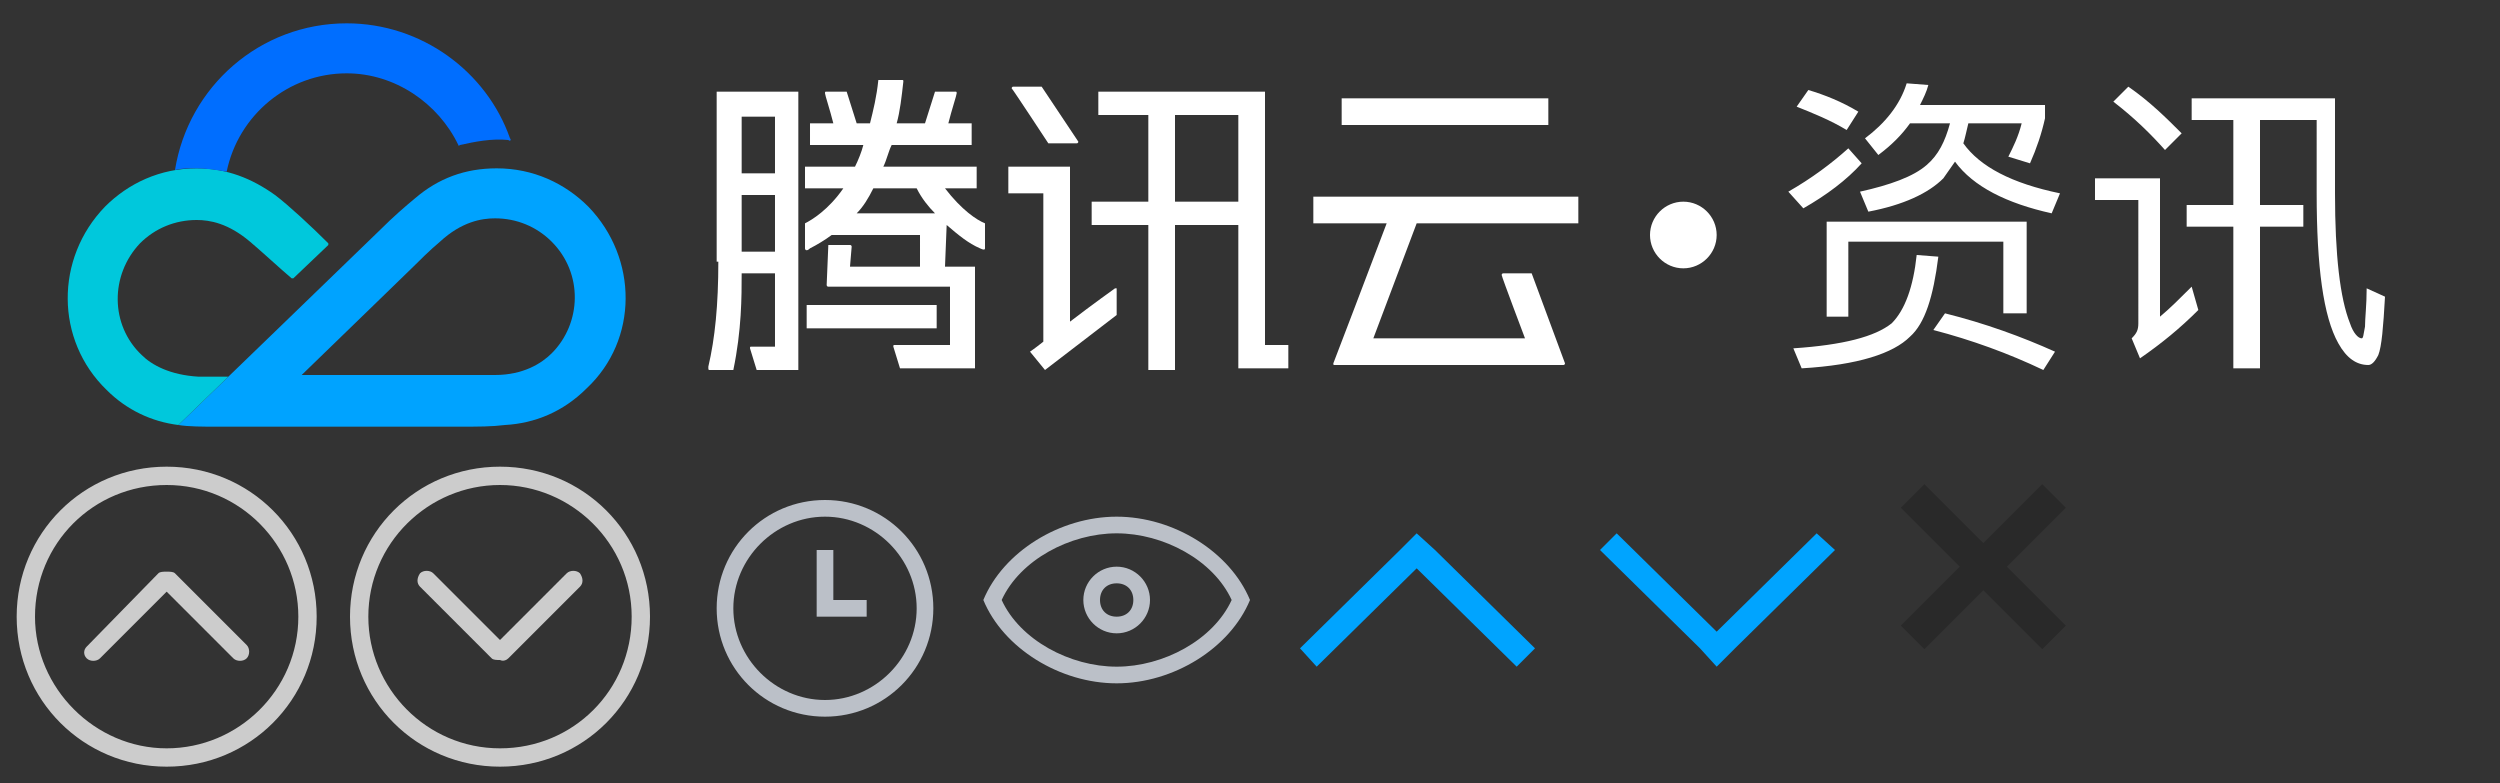 <?xml version="1.0" encoding="UTF-8"?><svg width="150" height="47" viewBox="0 0 150 47" xmlns="http://www.w3.org/2000/svg" xmlns:xlink="http://www.w3.org/1999/xlink"><rect x="0" y="0" width="150" height="47" fill="#333333" stroke="none"/><svg width="14" height="14" viewBox="-1 -1 14 14" id="close" x="112" y="27"><title>画板</title><path d="M10.95 2.464L7.414 6l3.536 3.536-1.414 1.414L6 7.414 2.464 10.95 1.05 9.536l3.536-3.537L1.05 2.464 2.464 1.05l3.537 3.535L9.536 1.05l1.414 1.414z" fill="#000" fill-rule="evenodd" opacity=".2"/></svg><svg id="icon-clock" width="18" height="18" viewBox="-1 -1 18 18" x="40" y="27"><style>.abst0{fill-rule:evenodd;clip-rule:evenodd;fill:#bbc0c8}</style><g id="abXMLID_3_"><g id="abXMLID_63_"><path id="abXMLID_64_" class="abst0" d="M9 5H8v4h3V8H9V5zm-.5-3C4.9 2 2 4.9 2 8.5S4.9 15 8.5 15 15 12.1 15 8.5 12.1 2 8.5 2zm0 12C5.5 14 3 11.5 3 8.5S5.5 3 8.5 3 14 5.5 14 8.5 11.5 14 8.5 14z"/></g></g></svg><svg id="icon-collapse" width="20" height="20" viewBox="-1 -1 20 20" y="27"><style>.acst0{fill-rule:evenodd;clip-rule:evenodd;fill:#ccc}</style><path id="acXMLID_2_" class="acst0" d="M9 0c5 0 9 4 9 9s-4 9-9 9-9-4-9-9 4-9 9-9zm0 16.9c4.3 0 7.9-3.5 7.9-7.9 0-4.3-3.5-7.9-7.9-7.9S1.1 4.6 1.1 9c0 4.3 3.6 7.9 7.9 7.9zM8.5 6.4c.1-.1.3-.1.5-.1s.4 0 .5.1l4.3 4.3c.2.2.2.6 0 .8-.2.2-.6.2-.8 0l-4-4-4 4c-.2.2-.6.2-.8 0-.2-.2-.2-.5 0-.7l4.3-4.4z"/></svg><svg id="icon-expand" width="20" height="20" viewBox="-1 -1 20 20" x="20" y="27"><style>.adst0{fill-rule:evenodd;clip-rule:evenodd;fill:#ccc}</style><path id="adXMLID_2_" class="adst0" d="M9 18c-5 0-9-4-9-9s4-9 9-9 9 4 9 9-4 9-9 9zM9 1.1C4.7 1.1 1.1 4.6 1.1 9c0 4.3 3.5 7.9 7.9 7.9s7.9-3.5 7.9-7.9S13.3 1.1 9 1.1zm.5 10.4c-.1.1-.3.2-.5.1-.2 0-.4 0-.5-.1L4.2 7.2c-.2-.2-.2-.5 0-.8.2-.2.6-.2.8 0l4 4 4-4c.2-.2.6-.2.8 0 .2.3.2.6 0 .8l-4.3 4.3z"/></svg><svg id="icon-eye" width="18" height="18" viewBox="-1 -1 18 18" x="58" y="27"><style>.aest0{fill-rule:evenodd;clip-rule:evenodd;fill:#bbc0c8}</style><g id="aeXMLID_3_"><g id="aeXMLID_73_"><path id="aeXMLID_75_" class="aest0" d="M8 6c-1.1 0-2 .9-2 2s.9 2 2 2 2-.9 2-2-.9-2-2-2zm0 3c-.6 0-1-.4-1-1s.4-1 1-1 1 .4 1 1-.4 1-1 1zm0-6C4.6 3 1.2 5.1 0 8c1.2 2.9 4.6 5 8 5s6.8-2.1 8-5c-1.2-2.9-4.6-5-8-5zm0 9c-2.8 0-5.8-1.6-6.9-4C2.2 5.6 5.2 4 8 4s5.8 1.6 6.9 4c-1.1 2.4-4.1 4-6.9 4z"/></g></g></svg><svg id="icon-hide" width="18" height="18" viewBox="-1 -1 18 18" x="76" y="27"><style>.afst0{fill-rule:evenodd;clip-rule:evenodd;fill:#00a4ff}</style><path class="afst0" d="M1 10.9L2 12l6-5.9 6 5.9 1.1-1.1-6-5.9L8 4 7 5z"/></svg><svg id="icon-logo-pc" width="150" height="27" viewBox="-1 -1 150 27"><style>.agst0{fill:#fff}.agst1{fill:#00a3ff}.agst2{fill:#00c8dc}.agst3{fill:#006eff}.agst4{fill-rule:evenodd;clip-rule:evenodd;fill:#fff}</style><g id="agXMLID_26_"><path id="agXMLID_39_" class="agst0" d="M74.8 4.5h-9.9v1.4h3v5.2h-3.4v1.4h3.4v8.7h1.6v-8.7h3.8v8.6h3v-1.4h-1.4V4.5zm-5.3 6.6V5.9h3.8v5.2h-3.8z"/><path id="agXMLID_15_" class="agst0" d="M47.4 17.3h7.8v1.4h-7.8z"/><path id="agXMLID_34_" class="agst0" d="M42.1 14.7c0 2.6-.2 4.6-.6 6.3 0 .2 0 .2.1.2H43c.5-2.4.5-4.4.5-5.8h2v4.4h-1.4c-.1 0-.1 0-.1.1l.4 1.3h2.5V4.5H42v10.2zm1.4-.6v-3.4h2v3.4h-2zm2-8.1v3.4h-2V6h2z"/><path id="agXMLID_31_" class="agst0" d="M55.7 10.3h1.9V9H52c.2-.4.3-.9.5-1.3h4.8V6.4h-1.4c.2-.8.5-1.7.5-1.8 0-.1 0-.1-.1-.1h-1.2l-.6 1.9h-1.7c.2-.7.3-1.6.4-2.5 0-.1 0-.1-.1-.1h-1.4c-.1 1-.3 1.8-.5 2.6h-.8l-.6-1.9h-1.2c-.1 0-.1 0-.1.1s.3 1 .5 1.8h-1.4v1.3h3.2c-.1.4-.3.9-.5 1.3h-3v1.3h2.3c-.9 1.3-1.9 1.9-2.3 2.1v1.5c0 .1.1.2.3 0 .4-.2.9-.5 1.3-.8h5.3V15H50l.1-1.2s0-.1-.1-.1h-1.3l-.1 2.4s0 .1.1.1H56v3.5h-3.3c-.1 0-.1 0-.1.1l.4 1.3h4.5V15h-1.8l.1-2.5c.7.6 1.3 1.1 2 1.4.2.1.3.1.3 0v-1.5c-.5-.2-1.4-.8-2.4-2.1zm-1.7 0c.3.6.7 1.1 1.1 1.5h-4.7c.4-.4.7-.9 1-1.5H54z"/><path id="agXMLID_9_" class="agst0" d="M65.9 16.3s-1.4 1-2.7 2V9h-3.7v1.6h2.1v8.9c-.5.4-.8.6-.8.6l.9 1.1 4.3-3.3v-1.6h-.1z"/><path id="agXMLID_8_" class="agst0" d="M61.9 7.6h1.7c.1 0 .1-.1.1-.1l-2.2-3.3h-1.7c-.1 0-.1.1-.1.1.1.1 2.2 3.3 2.2 3.3z"/><path id="agXMLID_7_" class="agst0" d="M79.5 4.9h12.4v1.6H79.5z"/><path id="agXMLID_6_" class="agst0" d="M84 12.4h9.7v-1.6H77.8v1.6h4.4c-.9 2.4-3.2 8.4-3.2 8.4 0 .1 0 .1.1.1h13.7c.1 0 .1-.1.1-.1l-2-5.4h-1.7c-.1 0-.1.1-.1.1 0 .1 1.4 3.8 1.4 3.8h-9.1l2.6-6.9z"/></g><g id="agXMLID_20_"><path id="agXMLID_23_" class="agst1" d="M32.1 20.2c-.6.6-1.7 1.3-3.4 1.3H17.1c3.4-3.3 6.4-6.2 6.7-6.5.3-.3 1-1 1.6-1.5 1.3-1.2 2.5-1.4 3.3-1.4 1.3 0 2.5.5 3.4 1.4 1.9 1.9 1.8 4.9 0 6.7m2.2-8.8C32.9 10 31 9.1 28.8 9.1c-1.9 0-3.5.6-4.9 1.8-.6.5-1.3 1.1-2.1 1.9-.4.4-12.1 11.7-12.1 11.7.6.1 1.5.1 2.2.1h14.7c1.1 0 1.9 0 2.7-.1 1.8-.1 3.5-.8 4.9-2.2 3.1-2.9 3.1-7.8.1-10.9z"/><path id="agXMLID_3_" class="agst2" d="M15.5 10.7c-1.4-1-2.9-1.6-4.7-1.6-2.2 0-4.1.9-5.5 2.3-3 3.1-3 8 .1 11 1.2 1.2 2.7 1.9 4.3 2.1l3-2.9h-1.8c-1.7-.1-2.8-.7-3.4-1.3-1.9-1.8-1.9-4.8-.1-6.7.9-.9 2.1-1.4 3.4-1.4.8 0 1.9.2 3.2 1.3.6.5 1.9 1.7 2.5 2.2h.1l2.1-2v-.1c-1-1-2.4-2.3-3.2-2.9"/><path id="agXMLID_2_" class="agst3" d="M29.6 7.3c-1.4-4-5.3-6.9-9.8-6.9-5.2 0-9.5 3.8-10.3 8.8.4-.1.8-.1 1.3-.1.6 0 1.2.1 1.8.2.7-3.4 3.7-5.9 7.2-5.9 2.9 0 5.5 1.8 6.7 4.3 0 0 0 .1.1 0 .9-.2 1.9-.4 2.9-.3.1.1.2 0 .1-.1"/></g><path id="agXMLID_21_" class="agst4" d="M100 11.1c1.1 0 2 .9 2 2s-.9 2-2 2-2-.9-2-2 .9-2 2-2z"/><g id="agXMLID_18_"><path id="agXMLID_24_" class="agst0" d="M110.7 8.8c-.9 1-2.1 1.9-3.5 2.7l-.9-1c1.4-.8 2.6-1.7 3.6-2.6l.8.9zm4.6 5.6c-.3 2.4-.8 4-1.7 4.8-1 1-3.1 1.7-6.5 1.9l-.5-1.2c3-.2 4.9-.7 5.9-1.5.8-.8 1.3-2.2 1.5-4.1l1.3.1zm-4.8-8.7l-.7 1.1c-1-.6-2-1-3-1.4l.7-1c1 .3 2 .7 3 1.3zm10 12.1h-1.3v-4.3h-9.3V18h-1.3v-5.7h12v5.5zm-5.8-13.7c-.1.4-.3.8-.5 1.2h7.5v.8c-.2.9-.5 1.8-.9 2.7l-1.3-.4c.3-.6.6-1.2.8-2h-3.2c-.1.4-.2.9-.3 1.2 1 1.4 2.9 2.4 5.8 3l-.5 1.2c-2.7-.6-4.7-1.6-5.8-3.1-.2.3-.5.7-.7 1-.9.9-2.4 1.6-4.5 2l-.5-1.2c1.8-.4 3.2-.9 4-1.6.7-.6 1.1-1.4 1.4-2.5h-2.4c-.5.7-1.1 1.3-1.9 1.9l-.8-1c1.2-.9 2.1-2 2.5-3.3l1.3.1zm7.6 16l-.7 1.1c-2.1-1-4.3-1.8-6.6-2.4l.7-1c2.4.6 4.6 1.4 6.6 2.3z"/><path id="agXMLID_33_" class="agst0" d="M128.6 9.7V18c.6-.5 1.2-1.1 1.9-1.8l.4 1.4c-1.1 1.1-2.2 2-3.5 2.9l-.5-1.2c.3-.3.4-.5.4-.9V11h-2.6V9.7h3.9zm1.3-2.7l-1 1c-.8-.9-1.8-1.9-3.1-2.9l.9-.9c1.3.9 2.3 1.9 3.2 2.8zm3.1 4.3V6.2h-2.5V4.9h8.6v5.7c0 3.7.3 6.3.9 7.8.2.6.5.9.7.9.1 0 .1-.2.2-.7 0-.5.1-1.3.1-2.3l1.1.5c-.1 1.8-.2 3-.4 3.5-.2.4-.4.6-.6.6-.7 0-1.3-.4-1.8-1.3-.9-1.6-1.3-4.6-1.3-9V6.2h-3.4v5.1h2.6v1.3h-2.6v8.5H133v-8.5h-2.8v-1.3h2.8z"/></g></svg><svg id="icon-show" width="18" height="18" viewBox="-1 -1 18 18" x="94" y="27"><style>.ahst0{fill-rule:evenodd;clip-rule:evenodd;fill:#00a4ff}</style><path class="ahst0" d="M15.1 5L14 4 8 9.9 2 4 1 5l6 5.9L8 12l1.1-1.1z"/></svg></svg>